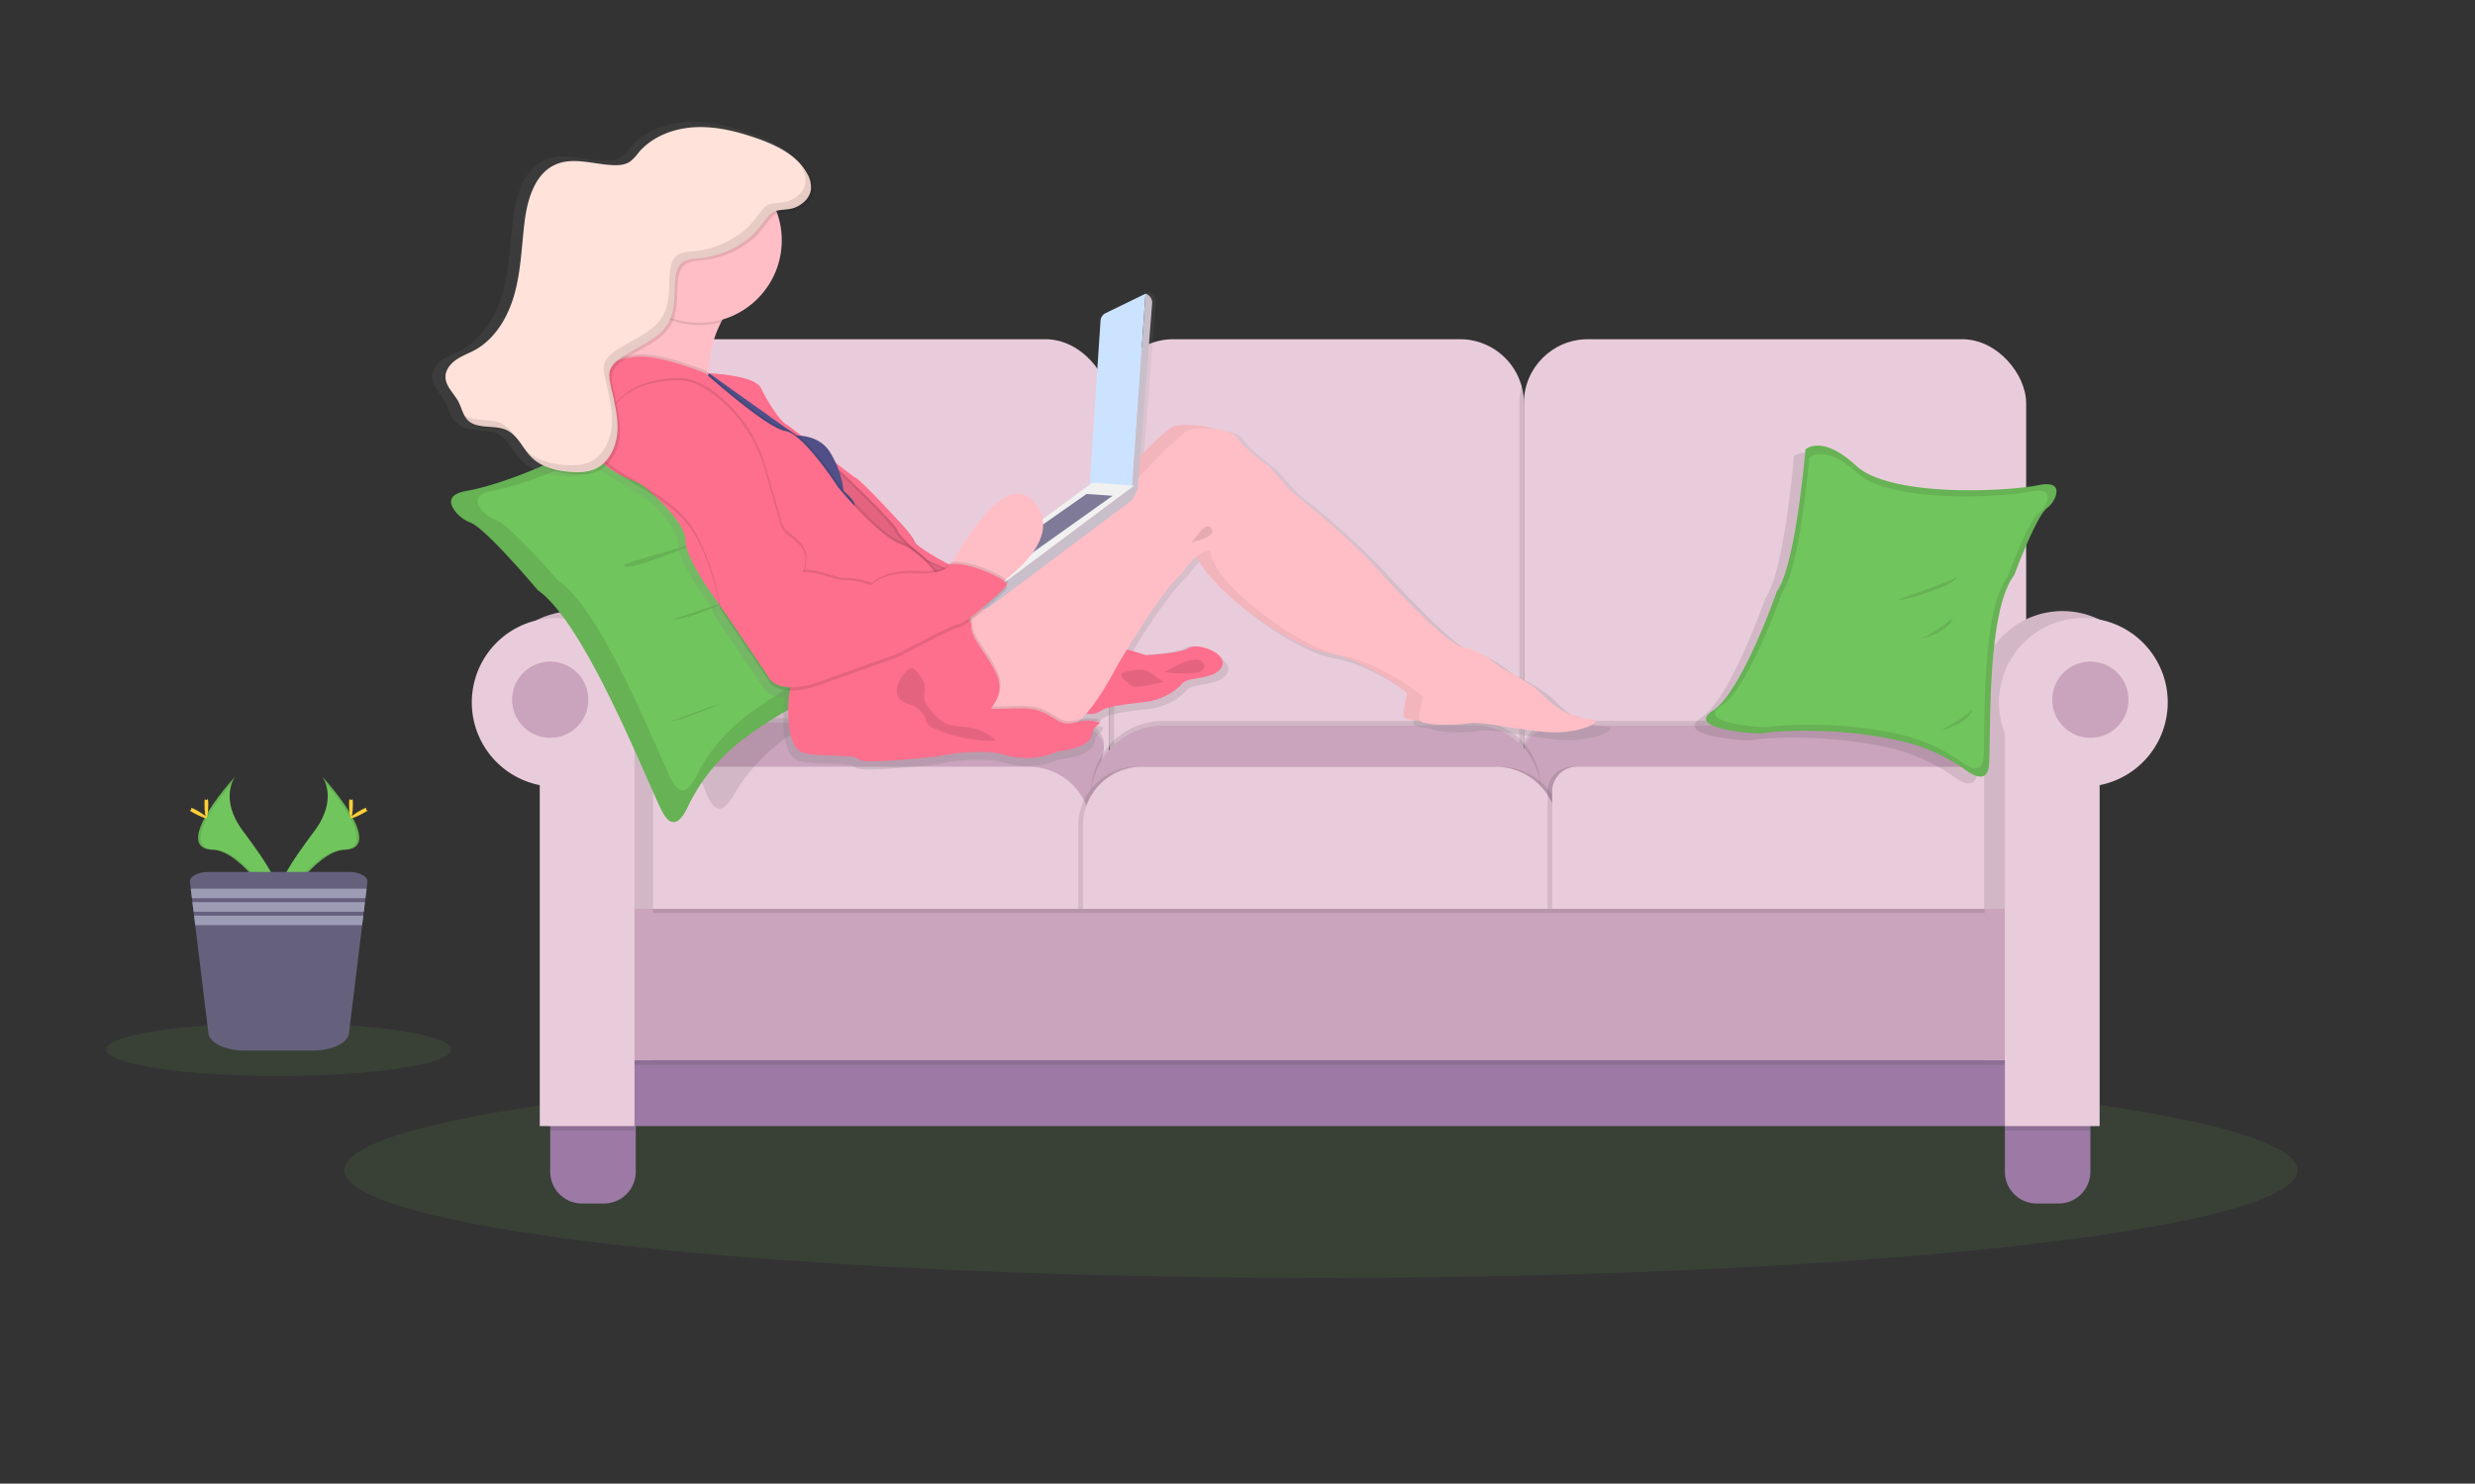 <svg xmlns="http://www.w3.org/2000/svg" xmlns:xlink="http://www.w3.org/1999/xlink" data-name="Layer 1" width="1071" height="642" style=""><rect width="100%" height="100%" fill="#333333" stroke="none"/><rect id="backgroundrect" width="100%" height="100%" x="0" y="0" fill="none" stroke="none"/><defs><linearGradient id="8608c656-43fd-4907-84f3-eb091890c985" x1="0.5" y1="1" x2="0.5" y2="-0"><stop offset="0" stop-color="gray" stop-opacity="0.25"/><stop offset="0.54" stop-color="gray" stop-opacity="0.12"/><stop offset="1" stop-color="gray" stop-opacity="0.1"/></linearGradient></defs><title>relaxing at home</title><g class="currentLayer" style=""><title>Layer 1</title><ellipse cx="571.58" cy="506.37" rx="422.56" ry="46.65" fill="#71c55d" opacity="0.1" id="svg_6" class=""/><path d="M659.43,174.46 V321.16 a27.2,27.2 0 0 1 -1,7.37 a27.66,27.66 0 0 1 -26.66,20.3 h-124 A27.66,27.66 0 0 1 480.1,321.16 V174.46 a27.66,27.66 0 0 1 27.67,-27.67 h124 a27.66,27.66 0 0 1 26.66,20.3 A27.2,27.2 0 0 1 659.43,174.46 z" fill="#e9ccdb" id="svg_7" class=""/><path d="M482.1,174.46 V321.16 a27.62,27.62 0 0 1 -1,7.38 a27.62,27.62 0 0 1 -1,-7.38 V174.46 a27.62,27.62 0 0 1 1,-7.38 A27.62,27.62 0 0 1 482.1,174.46 z" opacity="0.1" id="svg_8" class=""/><rect x="262.77" y="146.79" width="217.33" height="202" rx="27.67" ry="27.67" fill="#e9ccdb" id="svg_9" class=""/><path d="M659.43,174.46 V321.16 a27.2,27.2 0 0 1 -1,7.37 a27.6,27.6 0 0 1 -1,-7.37 V174.46 a27.6,27.6 0 0 1 1,-7.37 A27.2,27.2 0 0 1 659.43,174.46 z" opacity="0.1" id="svg_10" class=""/><rect x="659.43" y="146.79" width="217.34" height="202" rx="27.67" ry="27.67" fill="#e9ccdb" id="svg_11" class=""/><path d="M469.1,363.79 H270.57 l-1,-17.35 c-1.1,-19.48 24.08,-35.65 55.53,-35.65 H460.22 c10.55,0 18.69,5.74 17.34,12.22 z" opacity="0.1" id="svg_12" class=""/><path d="M469.1,365.79 H270.57 l-1,-17.35 c-1.1,-19.48 24.08,-35.65 55.53,-35.65 H460.22 c10.55,0 18.69,5.74 17.34,12.22 z" fill="#caa4bc" id="svg_13" class=""/><path d="M668.04,364.94 H866.57 l1,-17.35 c1.1,-19.48 -24.08,-35.65 -55.53,-35.65 H676.92 c-10.54,0 -18.69,5.74 -17.34,12.22 z" opacity="0.1" id="svg_14" class=""/><path d="M668.04,366.94 H866.57 l1,-17.35 c1.1,-19.48 -24.08,-35.65 -55.53,-35.65 H676.92 c-10.54,0 -18.69,5.74 -17.34,12.22 z" fill="#caa4bc" id="svg_15" class=""/><path d="M503.48,311.94 H638 a28.59,28.59 0 0 1 28.59,28.59 v17.76 a0,0 0 0 1 0,0 H472.1 a0,0 0 0 1 0,0 v-15 A31.37,31.37 0 0 1 503.48,311.94 z" opacity="0.1" id="svg_16" class=""/><path d="M503.48,313.94 H638 a28.59,28.59 0 0 1 28.59,28.59 v17.76 a0,0 0 0 1 0,0 H472.1 a0,0 0 0 1 0,0 v-15 A31.37,31.37 0 0 1 503.48,313.94 z" fill="#caa4bc" id="svg_17" class=""/><path d="M284.13,331.79 h161 a27,27 0 0 1 27,27 v36.5 a0,0 0 0 1 0,0 H272.16 a0,0 0 0 1 0,0 V343.76 A12,12 0 0 1 284.13,331.79 z" fill="#e9ccdb" id="svg_18" class=""/><path d="M492.1,331.79 h153 a27,27 0 0 1 27,27 v36.5 a0,0 0 0 1 0,0 H466.61 a0,0 0 0 1 0,0 v-38 A25.5,25.5 0 0 1 492.1,331.79 z" opacity="0.1" id="svg_19" class=""/><path d="M496.1,331.79 h153 a27,27 0 0 1 27,27 v36.5 a0,0 0 0 1 0,0 H470.61 a0,0 0 0 1 0,0 v-38 A25.5,25.5 0 0 1 496.1,331.79 z" opacity="0.1" id="svg_20" class=""/><path d="M494.1,331.79 h153 a27,27 0 0 1 27,27 v36.5 a0,0 0 0 1 0,0 H468.61 a0,0 0 0 1 0,0 v-38 A25.5,25.5 0 0 1 494.1,331.79 z" fill="#e9ccdb" id="svg_21" class=""/><path d="M680.38,331.79 H843.85 a25.75,25.75 0 0 1 25.75,25.75 v37.75 a0,0 0 0 1 0,0 H669.66 a0,0 0 0 1 0,0 V342.51 A10.72,10.72 0 0 1 680.38,331.79 z" opacity="0.1" id="svg_22" class=""/><path d="M682.38,331.79 H845.85 a25.75,25.75 0 0 1 25.75,25.75 v37.75 a0,0 0 0 1 0,0 H671.66 a0,0 0 0 1 0,0 V342.51 a10.72,10.72 0 0 1 10.72,-10.72 z" fill="#e9ccdb" id="svg_23" class=""/><path d="M275.1,479.79 v27.25 a13.76,13.76 0 0 1 -13.75,13.75 h-9.5 a13.76,13.76 0 0 1 -13.75,-13.75 V479.79 z" fill="#9c7aa5" id="svg_24" class=""/><path d="M904.57,479.79 v27.25 a13.76,13.76 0 0 1 -13.75,13.75 h-9.5 A13.76,13.76 0 0 1 867.57,507.04 V479.79 z" fill="#9c7aa5" id="svg_25" class=""/><path d="M285.19,300.94 a36.5,36.5 0 1 0 -43.56,35.81 V484.29 h41 V314.41 A36.52,36.52 0 0 0 285.19,300.94 z" fill="#e9ccdb" id="svg_26" class=""/><path d="M856.01,300.94 A36.5,36.5 0 1 1 899.57,336.75 V484.29 H858.57 V314.41 A36.52,36.52 0 0 1 856.01,300.94 z" fill="#e9ccdb" id="svg_27" class=""/><path d="M285.19,300.94 a36.5,36.5 0 1 0 -43.56,35.81 V484.29 h41 V314.41 A36.52,36.52 0 0 0 285.19,300.94 z" opacity="0.1" id="svg_28" class=""/><path d="M856.01,300.94 A36.5,36.5 0 1 1 899.57,336.75 V484.29 H858.57 V314.41 A36.52,36.52 0 0 1 856.01,300.94 z" opacity="0.1" id="svg_29" class=""/><rect x="262.77" y="458.79" width="617.83" height="28.5" fill="#9c7aa5" id="svg_30" class=""/><rect x="269.59" y="395.29" width="607.18" height="65.5" opacity="0.1" id="svg_31" class=""/><rect x="269.59" y="393.29" width="607.18" height="65.5" fill="#caa4bc" id="svg_32" class=""/><rect x="867.62" y="479.79" width="36.94" height="9.5" opacity="0.1" id="svg_33" class=""/><path d="M865.04,303.94 A36.5,36.5 0 1 1 908.57,339.75 V487.29 h-41 V317.41 A36.32,36.32 0 0 1 865.04,303.94 z" fill="#e9ccdb" id="svg_34" class=""/><rect x="238.1" y="479.79" width="36.48" height="9.5" opacity="0.1" id="svg_35" class=""/><path d="M277.16,303.94 A36.5,36.5 0 1 0 233.57,339.75 V487.29 h41 V317.41 A36.32,36.32 0 0 0 277.16,303.94 z" fill="#e9ccdb" id="svg_36" class=""/><rect x="282.62" y="393.29" width="576.15" height="1.83" opacity="0.1" id="svg_37" class=""/><circle cx="238.1" cy="302.79" r="16.5" fill="#caa4bc" id="svg_38" class=""/><circle cx="904.56" cy="302.79" r="16.5" fill="#caa4bc" id="svg_39" class=""/><path d="M412.62,274.9 c-15.72,-3.93 -48.91,-45.37 -48.91,-45.37 c-12.48,-8.72 -37.93,-61.54 -37.93,-61.54 s-9.66,-4.55 -18.17,15.91 s-58,36.82 -72.82,39.11 c-8.35,1.29 -7.54,5 -5.24,8 a13.28,13.28 0 0 0 5.94,4.2 c6.3,2.39 25.85,25.86 25.85,25.86 c18.23,12.32 38.45,69.23 45.17,84.1 c3.73,8.27 7.88,4.31 10.84,-0.84 a78.4,78.4 0 0 1 22.93,-25.1 c25.44,-17.89 52.71,-25.31 54.57,-25.34 C397.2,293.83 428.34,278.83 412.62,274.9 z" opacity="0.1" id="svg_40" class=""/><path d="M203.64,226.16 a15.42,15.42 0 0 1 -6.55,-4.76 c-2.63,-3.37 -3.75,-7.55 5,-9 c15.44,-2.54 66.46,-20.81 74,-43.86 s18,-17.89 18,-17.89 S324.57,210.27 338.33,220.16 c0,0 37.86,46.83 54.69,51.32 s-14.92,21.29 -17.39,21.33 c-2,0 -30.17,8.31 -55.72,28.39 a78.84,78.84 0 0 0 -22.41,28.23 c-2.76,5.8 -6.86,10.25 -11.37,0.92 c-8.11,-16.79 -33.39,-81 -53.45,-95 C232.68,255.35 210.44,228.82 203.64,226.16 z" fill="#71c55d" id="svg_41" class=""/><path d="M203.64,226.16 a15.42,15.42 0 0 1 -6.55,-4.76 c-2.63,-3.37 -3.75,-7.55 5,-9 c15.44,-2.54 66.46,-20.81 74,-43.86 s18,-17.89 18,-17.89 S324.57,210.27 338.33,220.16 c0,0 37.86,46.83 54.69,51.32 s-14.92,21.29 -17.39,21.33 c-2,0 -30.17,8.31 -55.72,28.39 a78.84,78.84 0 0 0 -22.41,28.23 c-2.76,5.8 -6.86,10.25 -11.37,0.92 c-8.11,-16.79 -33.39,-81 -53.45,-95 C232.68,255.35 210.44,228.82 203.64,226.16 z" opacity="0.1" id="svg_42" class=""/><path d="M214.49,224.92 a13.81,13.81 0 0 1 -6.1,-4.25 c-2.43,-3 -3.42,-6.84 4.81,-8.28 c14.59,-2.56 63,-20 70.44,-41.21 s17.28,-16.62 17.28,-16.62 s27.84,54 40.66,62.86 c0,0 35,42.22 50.79,46.07 S377.98,283.16 375.65,283.25 c-1.85,0.06 -28.57,8 -53,26.79 A75.84,75.84 0 0 0 301.12,336.16 c-2.69,5.34 -6.63,9.47 -10.74,1 c-7.39,-15.23 -30.25,-73.56 -48.95,-86 C241.43,251.16 220.86,227.29 214.49,224.92 z" fill="#71c55d" id="svg_43" class=""/><path d="M270.57,244.01 s-5.24,4.93 19.82,-4.52 S270.57,244.01 270.57,244.01 z" opacity="0.1" id="svg_44" class=""/><path d="M291.14,268.06 s3.82,0.55 18.19,-5.32 S291.14,268.06 291.14,268.06 z" opacity="0.1" id="svg_45" class=""/><path d="M289.88,312.22 s3.57,0 17.91,-5.94 S289.88,312.22 289.88,312.22 z" opacity="0.1" id="svg_46" class=""/><path d="M874.77,213.36 v19.08 c-4.12,8.52 -8.15,19.4 -8.15,19.4 c-12,15.62 -10.1,67.66 -10.89,81.71 c-0.44,7.8 -5.55,5.94 -10,2.74 a79.09,79.09 0 0 0 -29.34,-12.93 c-29,-6.35 -56,-3.71 -57.72,-3.15 c-2.12,0.7 -35.24,-1.53 -22.56,-9.64 s27.84,-51.8 27.84,-51.8 c8.11,-10.92 12.34,-61.32 12.34,-61.32 s7,-6.69 21.85,7 C812.23,217.58 858.27,215.98 874.77,213.36 z" opacity="0.1" id="svg_47" class=""/><path d="M885.68,219.96 a11.41,11.41 0 0 0 3.84,-5.24 c1,-3.12 0.44,-6.35 -7.49,-4.76 c-14.05,2.82 -64.09,5.29 -78.89,-8.45 s-21.85,-7.05 -21.85,-7.05 s-4.23,50.39 -12.34,61.32 c0,0 -15.15,43.69 -27.84,51.8 s20.44,10.34 22.56,9.63 c1.68,-0.56 28.68,-3.19 57.72,3.16 a79.23,79.23 0 0 1 29.34,12.92 c4.45,3.2 9.56,5.07 10,-2.74 c0.79,-14 -1.09,-66.08 10.89,-81.7 C871.62,248.85 880.88,223.86 885.68,219.96 z" fill="#71c55d" id="svg_48" class=""/><path d="M885.68,219.96 a11.41,11.41 0 0 0 3.84,-5.24 c1,-3.12 0.44,-6.35 -7.49,-4.76 c-14.05,2.82 -64.09,5.29 -78.89,-8.45 s-21.85,-7.05 -21.85,-7.05 s-4.23,50.39 -12.34,61.32 c0,0 -15.15,43.69 -27.84,51.8 s20.44,10.34 22.56,9.63 c1.68,-0.56 28.68,-3.19 57.72,3.16 a79.23,79.23 0 0 1 29.34,12.92 c4.45,3.2 9.56,5.07 10,-2.74 c0.79,-14 -1.09,-66.08 10.89,-81.7 C871.62,248.85 880.88,223.86 885.68,219.96 z" opacity="0.1" id="svg_49" class=""/><path d="M882.06,222.21 a10.84,10.84 0 0 0 3.64,-5 c1,-3 0.42,-6 -7.1,-4.51 c-13.35,2.67 -60.86,5 -74.91,-8 s-20.75,-6.69 -20.75,-6.69 s-4,47.84 -11.71,58.21 c0,0 -14.38,41.49 -26.43,49.19 s19.41,9.81 21.41,9.14 c1.6,-0.53 27.24,-3 54.81,3 a74.94,74.94 0 0 1 27.85,12.27 c4.23,3 9.08,4.81 9.5,-2.6 c0.75,-13.34 -1,-62.74 10.34,-77.58 C868.71,249.63 877.5,225.91 882.06,222.21 z" fill="#71c55d" id="svg_50" class=""/><path d="M846.85,249.79 s-3.5,2 -20.25,7.75 S844.1,255.29 846.85,249.79 z" opacity="0.1" id="svg_51" class=""/><path d="M845.1,267.44 s-10.5,8.6 -15.75,9.35 S842.1,275.84 845.1,267.44 z" opacity="0.1" id="svg_52" class=""/><path d="M853.45,307.16 s-10.5,8.6 -15.75,9.35 S850.45,315.58 853.45,307.16 z" opacity="0.1" id="svg_53" class=""/><path d="M694.21,314.38 a22.66,22.66 0 0 1 -4.4,-0.63 c-0.1,-0.47 -0.9,-0.79 -2.59,-0.86 l-0.34,0 a35.64,35.64 0 0 1 -13.62,-9.26 c-4.82,-5.3 -18.46,-11.93 -18.46,-11.93 s-9.64,-8.13 -16,-8.79 s-23.94,-18.4 -38.9,-34.82 s-38.08,-34.32 -38.08,-34.32 l-9.81,-10.94 S540.57,194.68 537.92,190.16 c-1.45,-2.45 -6,-3.71 -10.66,-4.15 c-5,-2 -13.25,-2 -17.1,-1.16 c-2.35,0.53 -8.85,6.68 -15.25,13.23 l5.26,-67.5 a4.15,4.15 0 0 0 -2.9,-4.28 L479.57,134.93 a4,4 0 0 0 -2.25,3.34 L472.57,210.73 L451.67,226.01 a15.85,15.85 0 0 0 -3.2,-7 c-11.72,-15.28 -29.94,13.71 -36.73,25.84 c-0.32,0 -0.63,0.1 -0.92,0.17 a2.42,2.42 0 0 1 -0.61,0.94 A86.69,86.69 0 0 1 395.57,236.93 a4.82,4.82 0 0 1 -0.79,-1.18 c-1,-2.49 -4.93,-6.77 -7.2,-9.14 c-6.9,-7.77 -17.19,-18.18 -18.66,-18.84 c-0.78,-0.34 -4.47,-3.17 -9.05,-6.76 a46.73,46.73 0 0 0 -2.34,-4.43 c-3.26,-5.4 -8.82,-7 -12.71,-7.43 c-3.6,-2.8 -6.35,-4.89 -7.08,-5.25 c-2.49,-1.24 -8.23,-10.2 -11,-15.92 s-22.9,-6.46 -22.9,-6.46 a46.93,46.93 0 0 1 5.3,-22.6 c0.21,-0.4 0.41,-0.79 0.62,-1.17 a36.43,36.43 0 0 0 24.25,-46.88 c2.58,-0.91 5.73,-0.51 8.44,-1.46 c3.64,-1.27 6.94,-4.21 7.5,-8 A11.72,11.72 0 0 0 348.27,74.16 a24,24 0 0 0 -4.59,-5.81 c-4.94,-5.18 -12.05,-8.37 -19,-10.76 c-8.81,-3 -18.06,-5.31 -27.37,-4.8 S278.57,56.88 272.57,63.98 a20.42,20.42 0 0 1 -3.73,3.92 c-2.14,1.46 -4.88,1.7 -7.47,1.6 c-8.54,-0.31 -17.46,-3.68 -25.34,-0.38 c-9.47,4 -12.78,15.54 -14,25.71 c-1.27,10.47 -1.58,21.12 -4.35,31.29 s-8.48,20.11 -17.76,25.16 c-2.71,1.47 -5.67,2.5 -8.22,4.24 s-4.72,4.44 -4.73,7.52 c0,4.2 3.77,7.29 5.74,11 c1,1.89 1.58,4.05 2.57,5.91 h0 c0.1,0.19 0.2,0.37 0.31,0.55 l0.06,0.1 c0.09,0.14 0.18,0.28 0.28,0.42 a0.71,0.71 0 0 0 0.1,0.14 l0.28,0.38 a1.71,1.71 0 0 1 0.11,0.14 c0.14,0.16 0.28,0.32 0.43,0.47 s0.36,0.34 0.55,0.49 s0.29,0.34 0.45,0.5 c4.29,4.33 11.91,1.88 17.41,4.51 a12.06,12.06 0 0 1 2.87,2 c1.84,2 3.32,4.47 5,6.69 l0.1,0.12 l0.52,0.66 l0.27,0.31 c0.12,0.15 0.25,0.3 0.38,0.44 s0.46,0.5 0.69,0.73 l0.45,0.41 c0.18,0.2 0.36,0.4 0.55,0.59 c4.52,4.5 11.2,6.07 17.58,6.51 c3.49,0.23 7.1,0.17 10.33,-1.19 a13.88,13.88 0 0 0 4,-2.6 a39.69,39.69 0 0 0 6,3.88 c5.26,3.44 11.09,6.65 16.59,10.3 c5.73,5.45 12.67,13.18 12.76,18.81 c0.13,7.47 10.4,22.14 15,28.32 c0.23,1.23 0.33,1.93 0.33,1.93 l21.11,31.09 s1.58,4.85 9.82,5.12 c-1.52,9.36 -1,25.82 6.31,27.54 c8.48,2 22.28,0.33 24.28,2.82 s34.91,-1.33 34.91,-1.33 s18.29,-4.14 30.43,-0.49 a33.82,33.82 0 0 0 22.77,-1.66 s13.12,-1.24 14.82,-6.37 a3.94,3.94 0 0 0 0.65,-1.59 a6.93,6.93 0 0 1 0.44,-1.63 c1.32,-2.15 3.37,-2.78 2.6,-3.26 c1,-0.86 1.21,-1.06 -1.88,-1.58 a17,17 0 0 0 -6.15,0.21 q1.11,-1.12 2.19,-2.37 a12.46,12.46 0 0 0 1.38,0 c4.59,0.26 4.27,-1.73 8.56,-2.8 c5,-1.24 10,-1.74 16.46,-2.49 s13.22,-4.47 16,-8 s14.46,-1.5 17.7,-7.47 c2.78,-5.1 -7.05,-9.48 -12.29,-9.08 a6.17,6.17 0 0 0 -3.67,0.63 c-3.08,2 -14.13,2.92 -17.92,3.16 c-0.83,-0.3 -4.17,-1.45 -8.1,-2.45 c3.4,-5.57 8.16,-13.16 12.47,-19.28 c7.82,-11.11 12.47,-15.09 12.47,-15.09 a27.84,27.84 0 0 1 6,-6.85 c5.85,14.82 40.37,39.63 57,42.5 c18.29,3.15 36.25,18.07 36.25,18.07 s-1.66,7 -1.66,10 c0,1.34 3.32,2 7.49,2.33 c2.8,2.1 16.39,1.87 21.6,1 c5.82,-1 22.28,3.15 35.75,4 S702.35,314.71 694.21,314.38 z" fill="url(#8608c656-43fd-4907-84f3-eb091890c985)" id="svg_54" class=""/><path d="M361.98,201.06 l-1.25,15.88 l7.71,16.72 l10.9,9.6 l11.86,7 l11,7.66 l11,-9.88 s-16.11,-10.34 -17.55,-13.85 s-8.68,-10.62 -8.68,-10.62 l-10.22,-9.88 l-8.3,-7.57 z" fill="#fd6f8d" id="svg_55" class=""/><path d="M361.98,201.06 l-1.25,15.88 l7.71,16.72 l10.9,9.6 l11.86,7 l11,7.66 l11,-9.88 s-16.11,-10.34 -17.55,-13.85 s-8.68,-10.62 -8.68,-10.62 l-10.22,-9.88 l-8.3,-7.57 z" opacity="0.1" id="svg_56" class=""/><path d="M312.06,139.41 c-4,7.84 -7.38,19.36 -3.52,32.35 c7.14,24 -45.2,-9.58 -45.2,-9.58 s11.28,-16.84 14.58,-31.38 c1.07,-4.71 1.3,-9.19 0,-12.77 c-5.19,-14.61 41.23,10.71 41.23,10.71 A49.87,49.87 0 0 0 312.06,139.41 z" fill="#ffbec5" id="svg_57" class=""/><path d="M305.41,161.53 s19.69,0.73 22.37,6.33 s8.27,14.37 10.71,15.59 s28.24,22.4 30.43,23.37 s24.35,24.1 24.35,26.54 s22.89,16.56 37.5,18.75 s37,28.49 43.58,27.51 s20,3.9 20,3.9 s15.1,-0.73 18.75,-3.17 s17.28,2.44 14.12,8.28 s-14.61,3.9 -17.29,7.31 s-9.25,7.06 -15.58,7.79 s-11.2,1.21 -16.07,2.43 s-3.65,3.65 -11,2.44 s-35.79,-51.87 -35.79,-51.87 l-31.65,-14.36 s-11.93,-9.74 -12.91,-12.91 s-23.86,-24.83 -23.86,-24.83 l-29.95,-21.92 z" opacity="0.1" id="svg_58" class=""/><path d="M306.87,161.53 s19.69,0.73 22.37,6.33 s8.28,14.37 10.71,15.59 s28.24,22.4 30.44,23.37 s24.34,24.1 24.34,26.54 s22.89,16.56 37.5,18.75 s37,28.49 43.58,27.51 s20,3.9 20,3.9 s15.1,-0.73 18.75,-3.17 s17.29,2.44 14.12,8.28 s-14.61,3.9 -17.29,7.31 s-9.25,7.06 -15.58,7.79 S484.57,304.94 479.71,306.16 s-3.65,3.65 -11,2.44 s-35.79,-51.87 -35.79,-51.87 l-31.65,-14.36 s-11.93,-9.74 -12.91,-12.91 S364.57,204.63 364.57,204.63 l-30,-21.92 z" fill="#fd6f8d" id="svg_59" class=""/><path d="M409.42,270.29 s29.55,-26.14 31,-28.08 c0.72,-1 10.07,-8.05 19.33,-15 a263.23,263.23 0 0 0 32.25,-28.44 c6.67,-6.92 13.81,-13.83 16.27,-14.38 c5,-1.14 17.69,-0.65 20.29,3.73 s13.8,12.34 13.8,12.34 L551.94,211.16 s22.57,17.53 37.18,33.6 s31.81,33.44 38,34.09 s15.58,8.6 15.58,8.6 s13.31,6.5 18,11.69 s12.5,10.23 20.45,10.55 s-4.22,6.5 -17.37,5.68 s-29.21,-4.87 -34.9,-3.89 s-21.58,1.13 -21.58,-1.79 s1.62,-9.74 1.62,-9.74 S591.39,285.38 573.57,282.3 S516.72,250.16 517.04,236.69 c0,0 -5.51,-0.49 -11.85,9.25 c0,0 -4.54,3.9 -12.17,14.77 S476.3,287.16 476.3,287.16 s-14.12,28.55 -25.48,28.32 s-23.54,-1.54 -23.54,-1.54 l-15.1,-10.71 l-1,-13 z" fill="#ffbec5" id="svg_60" class=""/><path d="M409.42,270.29 s29.55,-26.14 31,-28.08 c0.72,-1 10.07,-8.05 19.33,-15 a263.23,263.23 0 0 0 32.25,-28.44 c6.67,-6.92 13.81,-13.83 16.27,-14.38 c5,-1.14 17.69,-0.65 20.29,3.73 s13.8,12.34 13.8,12.34 L551.94,211.16 s22.57,17.53 37.18,33.6 s31.81,33.44 38,34.09 s15.58,8.6 15.58,8.6 s13.31,6.5 18,11.69 s12.5,10.23 20.45,10.55 s-4.22,6.5 -17.37,5.68 s-29.21,-4.87 -34.9,-3.89 s-21.58,1.13 -21.58,-1.79 s1.62,-9.74 1.62,-9.74 S591.39,285.38 573.57,282.3 S516.72,250.16 517.04,236.69 c0,0 -5.51,-0.49 -11.85,9.25 c0,0 -4.54,3.9 -12.17,14.77 S476.3,287.16 476.3,287.16 s-14.12,28.55 -25.48,28.32 s-23.54,-1.54 -23.54,-1.54 l-15.1,-10.71 l-1,-13 z" opacity="0.05" id="svg_61" class=""/><path d="M416.24,271.75 s29.54,-26.13 31,-28.08 s38.14,-28.9 38.14,-28.9 s24.67,-27.75 29.71,-28.89 s17.69,-0.65 20.29,3.73 s13.79,12.34 13.79,12.34 l9.58,10.71 s22.56,17.53 37.17,33.6 s31.82,33.44 38,34.09 s15.58,8.61 15.58,8.61 s13.31,6.49 18,11.68 s12.5,10.23 20.45,10.55 s-4.22,6.5 -17.37,5.68 s-29.22,-4.86 -34.9,-3.89 S614.11,314.16 614.11,311.16 s1.63,-9.74 1.63,-9.74 s-17.53,-14.6 -35.39,-17.69 S523.57,251.62 523.86,238.16 c0,0 -5.52,-0.49 -11.85,9.25 c0,0 -4.54,3.9 -12.17,14.77 s-16.72,26.46 -16.72,26.46 S469,317.16 457.63,316.95 s-23.53,-1.54 -23.53,-1.54 l-15.1,-10.71 l-1,-13 z" fill="#ffbec5" id="svg_62" class=""/><path d="M511.32,286.96 c-0.8,0.34 -1.58,0.75 -2.35,1.16 l-5,2.67 a49.31,49.31 0 0 0 13.18,0.39 c2.44,-0.26 5.87,-2.33 3.09,-4.78 C518.03,284.48 513.57,285.98 511.32,286.96 z" opacity="0.1" id="svg_63" class=""/><path d="M488.47,290.42 c2.71,-0.54 5.63,-1.07 8.16,0 a14,14 0 0 1 2.45,1.51 l4.34,3.13 a55.17,55.17 0 0 1 -11.47,2.1 a4.47,4.47 0 0 1 -1.55,-0.06 a4.68,4.68 0 0 1 -1.77,-1.12 C485.24,293.16 482.95,291.52 488.47,290.42 z" opacity="0.1" id="svg_64" class=""/><path d="M319.17,128.74 a49.87,49.87 0 0 0 -7.11,10.67 a35.79,35.79 0 0 1 -34.14,-8.61 c1.07,-4.71 1.3,-9.19 0,-12.77 C272.75,103.42 319.17,128.74 319.17,128.74 z" opacity="0.1" id="svg_65" class=""/><circle cx="302.58" cy="104" r="35.71" fill="#ffbec5" id="svg_66" class=""/><polygon points="306.88,161.53 304.97,164.61 328.16,189.78 339.06,197.4 345.36,188.95 306.88,161.53 " fill="#504f88" id="svg_67" class=""/><path d="M342.57,188.54 s11.43,-1.44 16.71,7.32 a40.62,40.62 0 0 1 5.76,16.64 s5.27,4.22 4.79,6.58 a6.57,6.57 0 0 1 -2.6,3.73 s-10.23,-5.84 -10.31,-6.09 s-7.87,-8.85 -7.87,-8.85 L342.57,201.06 z" fill="#504f88" id="svg_68" class=""/><path d="M273.72,153.74 S255.87,155.16 254.08,167.62 s-2.43,19.56 3.9,28.16 s19.31,12.18 19.31,12.18 s19.64,15.42 19.81,24.83 s16.72,30.52 16.72,30.52 s31.51,23.37 29.23,30.84 s-2.94,28.73 5.34,30.68 s21.75,0.32 23.7,2.76 s34.09,-1.3 34.09,-1.3 s17.85,-4.06 29.7,-0.49 A32.94,32.94 0 0 0 458.12,324.16 s13.8,-1.3 14.61,-6.82 s7,-5.35 1.14,-6.33 s-9.58,2.11 -13.8,0.65 s-7.79,-6.33 -17.53,-6.17 s-12,0.33 -13,0.16 s6.17,-5.68 2.27,-14.6 S420.46,275.16 420.79,270.16 s-14.61,-22.08 -14.61,-22.08 s-7.14,-10.38 -16.4,-13.79 s-26.62,-24.36 -26.62,-24.36 s-14.87,-23.15 -22.94,-24.39 s-34.52,-25 -34.52,-25 S283.27,151.29 273.72,153.74 z" opacity="0.1" id="svg_69" class=""/><path d="M273.24,154.71 S255.38,156.16 253.57,168.59 s-2.43,19.56 3.9,28.17 s19.32,12.17 19.32,12.17 s19.64,15.42 19.8,24.84 s16.72,30.51 16.72,30.51 S344.84,287.66 342.57,295.16 s-2.93,28.73 5.34,30.68 s21.76,0.33 23.7,2.76 s34.09,-1.3 34.09,-1.3 s17.86,-4.05 29.71,-0.48 A32.87,32.87 0 0 0 457.63,325.16 s13.8,-1.3 14.61,-6.81 s7,-5.36 1.14,-6.33 s-9.58,2.11 -13.8,0.64 s-7.79,-6.33 -17.53,-6.16 s-12,0.32 -13,0.16 s6.16,-5.68 2.27,-14.61 s-11.36,-15.91 -11,-20.94 s-14.61,-22.08 -14.61,-22.08 s-7.14,-10.38 -16.39,-13.79 s-26.62,-24.35 -26.62,-24.35 s-14.88,-23.15 -22.94,-24.4 s-34.53,-24.95 -34.53,-24.95 S282.78,152.26 273.24,154.71 z" fill="#fd6f8d" id="svg_70" class=""/><path d="M388.95,295.16 c-1.1,2.45 -1.34,5.64 0.55,7.54 a11,11 0 0 0 4.08,2.1 c3.05,1.19 6,3.28 7,6.4 a7.27,7.27 0 0 0 1,2.43 a4.74,4.74 0 0 0 1.84,1.23 a64.65,64.65 0 0 0 27.7,5.72 a21.68,21.68 0 0 0 -11.49,-5.76 c-3.44,-0.56 -7.08,-0.3 -10.26,-1.73 s-5.3,-4.16 -7.38,-6.84 a9.58,9.58 0 0 1 -1.77,-3 c-0.75,-2.41 0.45,-5.08 -0.24,-7.5 c-0.4,-1.39 -3.74,-6.36 -5.16,-6.67 C392.65,288.65 389.68,293.53 388.95,295.16 z" opacity="0.1" id="svg_71" class=""/><path d="M514.96,234.91 c2,-0.65 12.17,-2.55 9.1,-6.41 C521.26,224.96 517.13,234.16 514.96,234.91 z" opacity="0.1" id="svg_72" class=""/><path d="M478.43,135.5 l17.27,-8.41 l-6,86.68 L471.51,210.16 l4.72,-71.43 A3.93,3.93 0 0 1 478.43,135.5 z" fill="#cbe3ff" id="svg_73" class=""/><path d="M495.7,127.09 h0 l-6,86.68 h0 a2.63,2.63 0 0 0 2.62,-2.43 L498.57,131.29 A4.07,4.07 0 0 0 495.7,127.09 z" fill="#c8bfca" id="svg_74" class=""/><path d="M471.57,209.67 l-54.8,40.28 a4,4 0 0 0 -0.64,5.93 l5.36,6.1 L490.83,210.16 l-16.88,-1.21 A3.56,3.56 0 0 0 471.57,209.67 z" fill="#f1f1f2" id="svg_75" class=""/><polygon points="470.16,213.76 433.25,239.6 438.39,245.17 481.45,214.53 470.16,213.76 " fill="#7e7a98" id="svg_76" class=""/><path d="M421.51,261.98 h0 L490.83,210.16 h0 a5.48,5.48 0 0 1 -1.66,6.76 l-60.89,45.67 A5.05,5.05 0 0 1 421.51,261.98 z" fill="#c8bfca" id="svg_77" class=""/><path d="M409.57,248.05 S433.77,199.16 448.06,217.86 s-21.92,39 -21.92,39 z" fill="#ffbec5" id="svg_78" class=""/><path d="M280.57,167.71 a28.93,28.93 0 0 0 -20.4,19.61 c-1.57,5.37 -1.46,11.26 3.86,15.2 c12.18,9 29.38,15.34 37.34,30.11 A104.28,104.28 0 0 1 311.57,263.39 l20.62,30.43 s3.13,9.74 24,2.12 s32.28,-11.53 32.28,-11.53 s16.18,-8.68 23.41,-11.85 a13.11,13.11 0 0 1 3.22,-1.14 c2.43,0 19.83,-14.89 20.63,-16.94 s-17.59,-10.57 -24.94,-8.72 c0,0 -1.05,4.4 -14.85,3.75 s-19,5.2 -19,5.2 s-6.82,-2.44 -11.2,-2.2 s-12.33,-4 -18.26,-3.49 c0,0 3,-6 -0.89,-11 s-7.47,-4.55 -9.09,-10.47 c-0.93,-3.38 -4,-14.13 -6.49,-22.77 a62.67,62.67 0 0 0 -18.64,-29.79 c-5.82,-5.13 -12.74,-9.3 -19.68,-9.05 A54.52,54.52 0 0 0 280.57,167.71 z" opacity="0.1" id="svg_79" class=""/><path d="M281,165.27 A29,29 0 0 0 260.57,184.89 c-1.56,5.37 -1.46,11.25 3.87,15.19 c12.17,9 29.38,15.34 37.33,30.11 a104.22,104.22 0 0 1 10.23,30.76 l20.62,30.44 s3.12,9.74 24,2.11 s32.28,-11.52 32.28,-11.52 s16.18,-8.69 23.4,-11.85 a12.8,12.8 0 0 1 3.22,-1.14 c2.44,0 19.84,-14.89 20.63,-16.94 s-17.58,-10.57 -24.93,-8.72 c0,0 -1.05,4.4 -14.85,3.75 s-19,5.19 -19,5.19 s-6.82,-2.43 -11.2,-2.19 s-12.34,-4 -18.26,-3.49 c0,0 3,-6 -0.9,-11 s-7.46,-4.54 -9.09,-10.47 c-0.92,-3.37 -4,-14.12 -6.48,-22.77 a62.72,62.72 0 0 0 -18.64,-29.79 c-5.83,-5.13 -12.74,-9.3 -19.68,-9 A54.17,54.17 0 0 0 281,165.27 z" opacity="0.1" id="svg_80" class=""/><path d="M280.57,166.25 a28.93,28.93 0 0 0 -20.4,19.61 c-1.57,5.37 -1.46,11.26 3.86,15.2 c12.18,9 29.38,15.34 37.34,30.11 A104.28,104.28 0 0 1 311.57,261.93 l20.62,30.43 s3.13,9.74 24,2.11 s32.28,-11.52 32.28,-11.52 s16.18,-8.69 23.41,-11.85 a12.67,12.67 0 0 1 3.22,-1.14 c2.43,0 19.83,-14.89 20.63,-16.94 s-17.59,-10.57 -24.94,-8.72 c0,0 -1.05,4.4 -14.85,3.75 s-19,5.19 -19,5.19 s-6.82,-2.43 -11.2,-2.19 s-12.33,-4 -18.26,-3.49 c0,0 3,-6 -0.89,-11 s-7.47,-4.54 -9.09,-10.46 c-0.93,-3.38 -4,-14.13 -6.49,-22.78 a62.64,62.64 0 0 0 -18.64,-29.78 c-5.82,-5.14 -12.74,-9.3 -19.68,-9 A54.52,54.52 0 0 0 280.57,166.25 z" fill="#fd6f8d" id="svg_81" class=""/><path d="M344.57,90.93 c3.55,-1.24 6.78,-4.12 7.33,-7.84 a11.54,11.54 0 0 0 -1.67,-7.12 c-4.44,-8 -13.39,-12.26 -22,-15.24 s-17.63,-5.21 -26.72,-4.7 s-18.3,4 -24.18,11 a19.82,19.82 0 0 1 -3.64,3.84 c-2.09,1.43 -4.76,1.66 -7.29,1.57 c-8.34,-0.31 -17.05,-3.61 -24.74,-0.37 c-9.24,3.88 -12.48,15.21 -13.68,25.17 c-1.24,10.24 -1.54,20.67 -4.25,30.63 s-8.27,19.69 -17.33,24.63 c-2.65,1.44 -5.54,2.45 -8,4.15 s-4.61,4.35 -4.62,7.37 c0,4.11 3.68,7.13 5.6,10.76 c1.4,2.65 1.94,5.82 4.05,7.94 c4.19,4.24 11.62,1.84 17,4.42 c4.78,2.3 6.84,7.93 10.6,11.68 c4.42,4.41 10.94,5.95 17.16,6.38 c3.41,0.23 6.94,0.17 10.08,-1.16 c6.26,-2.65 9.58,-9.8 9.95,-16.58 s-1.58,-13.44 -3,-20.09 c-0.47,-2.19 -0.87,-4.53 0,-6.62 a10,10 0 0 1 3.35,-4 c7.39,-5.84 17.92,-8.51 22.16,-16.92 c2.85,-5.65 2,-12.36 2.68,-18.65 c0.26,-2.29 0.83,-4.72 2.53,-6.29 c2.08,-1.91 5.19,-2 8,-2.25 a40.3,40.3 0 0 0 22.5,-9.77 c3.06,-2.67 4.91,-6 7.57,-8.91 S340.98,92.16 344.57,90.93 z" opacity="0.1" id="svg_82" class=""/><path d="M343.57,89.96 c3.55,-1.25 6.78,-4.13 7.33,-7.85 a11.54,11.54 0 0 0 -1.68,-7.11 c-4.43,-8 -13.39,-12.26 -22,-15.25 s-17.64,-5.2 -26.72,-4.69 s-18.3,4 -24.19,11 a19.77,19.77 0 0 1 -3.63,3.84 c-2.09,1.43 -4.76,1.67 -7.29,1.57 c-8.34,-0.3 -17.05,-3.6 -24.75,-0.37 c-9.24,3.89 -12.48,15.22 -13.68,25.17 c-1.23,10.25 -1.53,20.67 -4.24,30.63 s-8.28,19.7 -17.34,24.63 c-2.65,1.45 -5.54,2.45 -8,4.16 s-4.61,4.35 -4.61,7.36 c0,4.11 3.68,7.14 5.6,10.77 c1.39,2.64 1.94,5.82 4,7.94 c4.2,4.23 11.63,1.83 17,4.42 c4.79,2.3 6.85,7.93 10.61,11.68 c4.41,4.4 10.93,5.95 17.16,6.37 c3.4,0.24 6.94,0.17 10.08,-1.16 c6.26,-2.65 9.58,-9.79 9.95,-16.57 s-1.59,-13.45 -3,-20.09 c-0.46,-2.19 -0.86,-4.53 -0.05,-6.62 a10.1,10.1 0 0 1 3.36,-4 c7.38,-5.83 17.91,-8.5 22.15,-16.91 c2.85,-5.65 2,-12.36 2.69,-18.65 c0.26,-2.3 0.83,-4.73 2.52,-6.29 c2.09,-1.92 5.2,-2 8,-2.25 a40.41,40.41 0 0 0 22.51,-9.78 c3.06,-2.66 4.9,-6 7.57,-8.91 S340.01,91.22 343.57,89.96 z" fill="#ffe2da" id="svg_83" class=""/><g opacity="0.1" id="svg_84" class=""><path d="M216.96,183.22 c-5,-2.4 -11.8,-0.48 -16.1,-3.64 a9.25,9.25 0 0 0 1.53,2.15 c4.2,4.23 11.63,1.83 17,4.42 a11.5,11.5 0 0 1 3.26,2.38 A15.88,15.88 0 0 0 216.96,183.22 z" id="svg_85"/><path d="M349.25,75 A23,23 0 0 0 345.57,70.06 a21,21 0 0 1 1.29,2 a11.51,11.51 0 0 1 1.67,7.11 c-0.55,3.72 -3.78,6.6 -7.33,7.85 s-8,0.07 -10.65,3 s-4.52,6.25 -7.58,8.91 a40.39,40.39 0 0 1 -22.5,9.78 c-2.82,0.26 -5.93,0.33 -8,2.25 c-1.7,1.56 -2.27,4 -2.52,6.29 c-0.72,6.28 0.16,13 -2.69,18.65 c-4.24,8.4 -14.77,11.07 -22.16,16.91 a10.09,10.09 0 0 0 -3.35,4 c-0.82,2.08 -0.42,4.43 0.05,6.62 c1.42,6.64 3.38,13.3 3,20.09 s-3.7,13.92 -9.95,16.57 c-3.15,1.33 -6.68,1.39 -10.09,1.16 c-6.22,-0.42 -12.74,-2 -17.16,-6.37 l-0.06,-0.07 a24,24 0 0 0 2.5,3 c4.41,4.4 10.93,5.95 17.16,6.37 c3.4,0.24 6.94,0.17 10.08,-1.16 c6.26,-2.65 9.58,-9.79 9.95,-16.57 s-1.59,-13.45 -3,-20.09 c-0.46,-2.19 -0.86,-4.53 -0.05,-6.62 a10.1,10.1 0 0 1 3.36,-4 c7.38,-5.83 17.91,-8.5 22.15,-16.91 c2.85,-5.65 2,-12.36 2.69,-18.65 c0.26,-2.3 0.83,-4.73 2.53,-6.29 c2.08,-1.92 5.19,-2 8,-2.25 a40.41,40.41 0 0 0 22.51,-9.78 c3.06,-2.66 4.9,-6 7.57,-8.91 s7.07,-1.73 10.66,-3 s6.78,-4.13 7.33,-7.85 A11.54,11.54 0 0 0 349.25,75 z" id="svg_86"/></g><path d="M139.44,336.06 s7.13,9.33 -3.29,23.41 s-19,26 -15.56,34.76 c0,0 15.74,-26.16 28.54,-26.52 S153.57,351.79 139.44,336.06 z" fill="#71c55d" id="svg_89" class=""/><path d="M139.44,336.06 a11.49,11.49 0 0 1 1.46,2.92 c12.49,14.68 19.15,28.38 7.14,28.73 c-11.19,0.32 -24.61,20.32 -27.83,25.37 c0.11,0.39 0.24,0.78 0.38,1.15 c0,0 15.74,-26.16 28.54,-26.52 S153.57,351.79 139.44,336.06 z" opacity="0.1" id="svg_90" class=""/><path d="M152.7,347.95 c0,3.28 -0.37,5.94 -0.82,5.94 s-0.82,-2.66 -0.82,-5.94 s0.46,-1.74 0.91,-1.74 S152.7,344.66 152.7,347.95 z" fill="#ffd037" id="svg_91" class=""/><path d="M157.25,351.87 c-2.88,1.57 -5.39,2.52 -5.61,2.12 s1.94,-2 4.83,-3.57 s1.74,-0.42 2,0 S160.14,350.3 157.25,351.87 z" fill="#ffd037" id="svg_92" class=""/><path d="M101.75,336.06 s-7.13,9.33 3.29,23.41 s19,26 15.55,34.76 c0,0 -15.73,-26.16 -28.54,-26.52 S87.66,351.79 101.75,336.06 z" fill="#71c55d" id="svg_93" class=""/><path d="M101.75,336.06 a11.49,11.49 0 0 0 -1.46,2.92 c-12.49,14.68 -19.15,28.38 -7.14,28.73 c11.19,0.32 24.61,20.32 27.82,25.37 a9.11,9.11 0 0 1 -0.38,1.15 s-15.73,-26.16 -28.54,-26.52 S87.66,351.79 101.75,336.06 z" opacity="0.1" id="svg_94" class=""/><path d="M88.49,347.95 c0,3.28 0.37,5.94 0.82,5.94 s0.82,-2.66 0.82,-5.94 s-0.46,-1.74 -0.91,-1.74 S88.49,344.66 88.49,347.95 z" fill="#ffd037" id="svg_95" class=""/><path d="M83.94,351.87 c2.88,1.57 5.39,2.52 5.61,2.12 s-1.94,-2 -4.83,-3.57 s-1.74,-0.42 -2,0 S81.05,350.3 83.94,351.87 z" fill="#ffd037" id="svg_96" class=""/><ellipse cx="120.6" cy="454.16" rx="74.6" ry="11.45" fill="#71c55d" opacity="0.1" id="svg_97" class=""/><path d="M158.99,381.66 l-0.36,2.91 l-0.5,4.12 l-0.21,1.71 l-0.5,4.12 l-0.21,1.72 l-0.5,4.11 L151,447.16 c-0.51,4.18 -7.34,7.43 -15.57,7.43 H105.76 c-8.24,0 -15,-3.25 -15.56,-7.43 l-5.72,-46.8 l-0.5,-4.11 l-0.21,-1.72 l-0.51,-4.12 l-0.2,-1.71 l-0.5,-4.12 l-0.36,-2.91 c-0.29,-2.36 3.4,-4.36 8.07,-4.36 h60.66 C155.57,377.3 159.28,379.3 158.99,381.66 z" fill="#65617d" id="svg_98" class=""/><polygon points="158.64,384.57 158.14,388.68 83.06,388.68 82.56,384.57 158.64,384.57 " fill="#9d9cb5" id="svg_99" class=""/><polygon points="157.93,390.4 157.43,394.52 83.78,394.52 83.27,390.4 157.93,390.4 " fill="#9d9cb5" id="svg_100" class=""/><polygon points="157.21,396.23 156.71,400.35 84.48,400.35 83.98,396.23 157.21,396.23 " fill="#9d9cb5" id="svg_101" class=""/></g></svg>